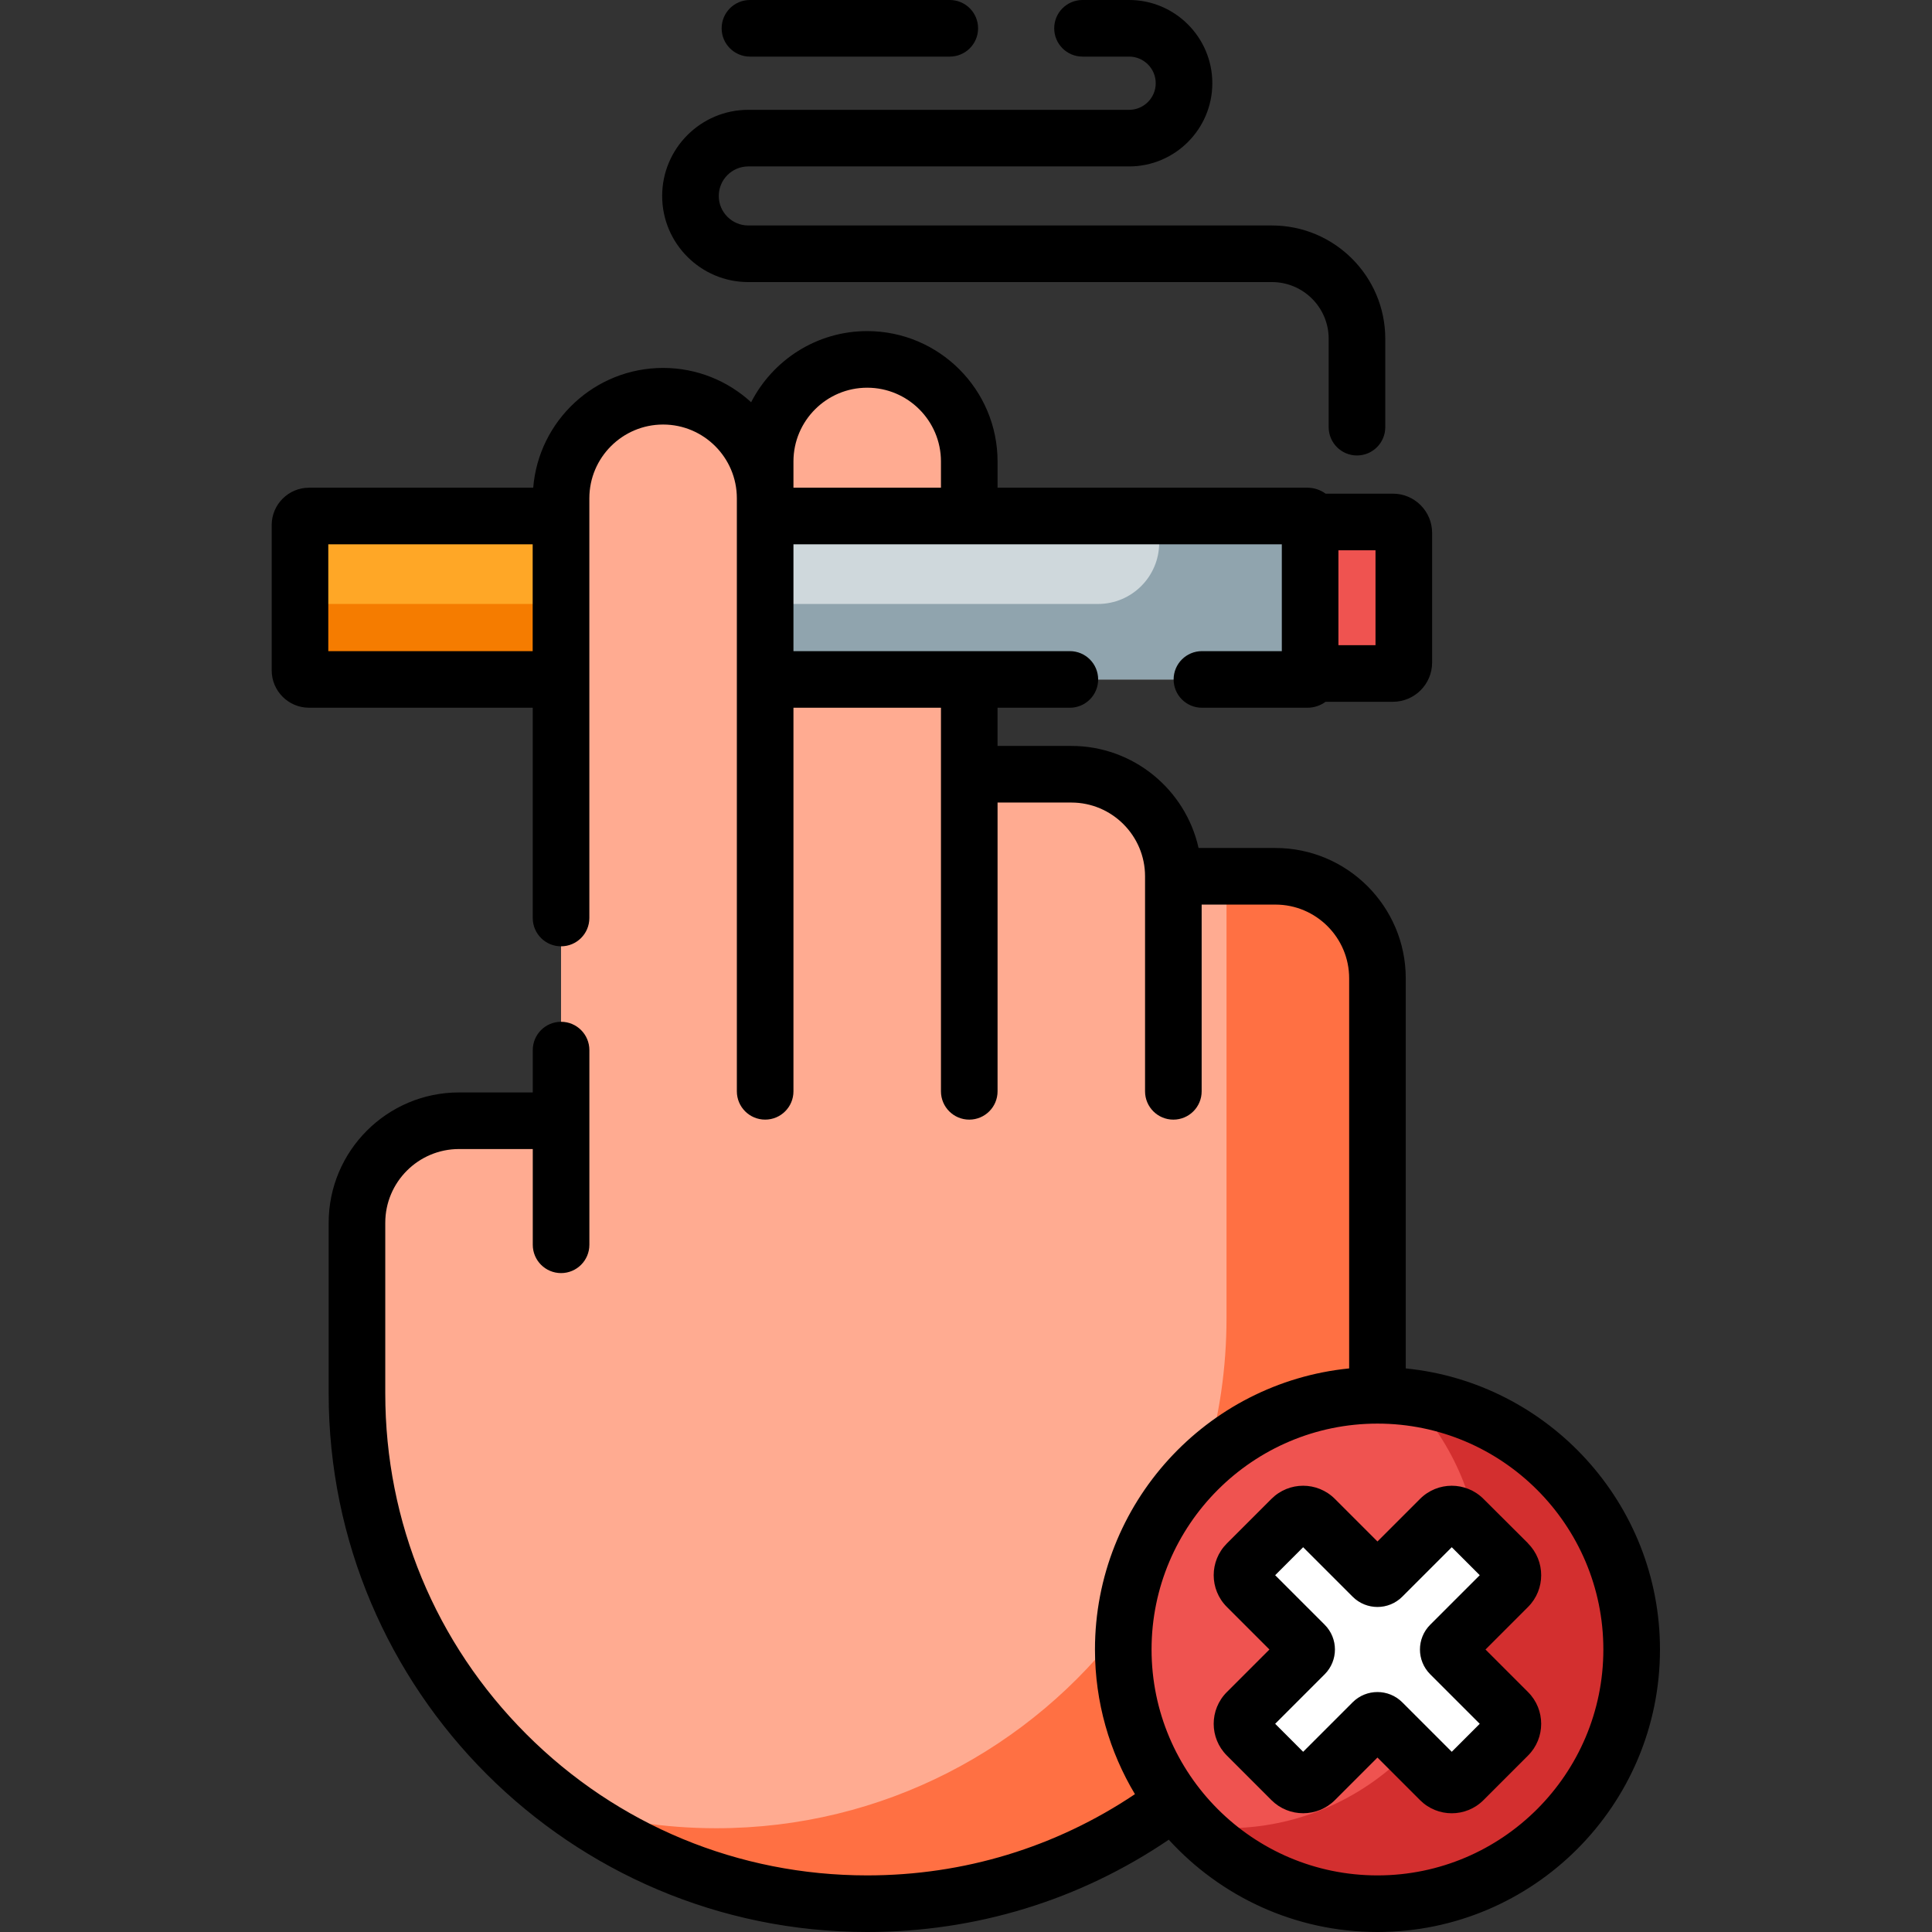 <svg height="512pt" viewBox="-72 0 512 512" width="512pt" xmlns="http://www.w3.org/2000/svg"><rect x="-72" y="0" width="512" height="512" fill="#333333" stroke="none"/><path d="m76.664 180.059h-66.766c-1.324 0-2.398-1.074-2.398-2.398v-38.512c0-1.328 1.074-2.398 2.398-2.398h66.766zm0 0" fill="#ffa726"/><path d="m275.195 178.48h21.938c1.598 0 2.891-1.297 2.891-2.895v-34.367c0-1.598-1.293-2.895-2.891-2.895h-21.938zm0 0" fill="#ef5350"/><path d="m274.473 180.059h-143.699v-43.309h143.699c.398 0 .723.32.723.723v41.863c0 .398-.324.723-.723.723zm0 0" fill="#cfd8dc"/><path d="m76.664 160.059h-69.164v17.602c0 1.324 1.074 2.398 2.398 2.398h66.766zm0 0" fill="#f57c00"/><path d="m274.473 136.746h-39.277v7.09c0 8.961-7.262 16.223-16.223 16.223h-88.199v20h143.699c.398 0 .723-.324.723-.723v-41.867c0-.398-.324-.723-.723-.723zm0 0" fill="#90a4ae"/><path d="m293.039 369.77c-37.203 0-67.363 30.16-67.363 67.363 0 15.102 4.965 29.039 13.355 40.273-22.613 17.012-50.734 27.094-81.215 27.094-74.68 0-135.219-60.539-135.219-135.223v-45.227c0-14.938 12.105-27.043 27.043-27.043h27.043v32.875-197.832c0-14.938 12.109-27.043 27.043-27.043 14.938 0 27.047 12.105 27.047 27.043v157.16-109.152h54.086v109.156-84.031h27.047c14.934 0 27.043 12.105 27.043 27.043v56.988-56.988h27.043c14.938 0 27.043 12.109 27.043 27.043zm0 0" fill="#ffab91"/><path d="m253.039 349.277c0 13.25-1.914 26.055-5.469 38.156 11.984-10.969 27.945-17.664 45.469-17.664v-110.5c0-14.938-12.105-27.043-27.043-27.043h-12.957zm0 0" fill="#ff7043"/><path d="m225.676 437.133c0-2.273.113-4.52.336-6.734-24.672 32.852-63.949 54.102-108.195 54.102-13.766 0-27.051-2.062-39.566-5.887 22.328 16.273 49.824 25.887 79.566 25.887 30.48 0 58.602-10.082 81.215-27.094-8.391-11.234-13.355-25.172-13.355-40.273zm0 0" fill="#ff7043"/><path d="m184.863 136.746v-14.457c0-14.938-12.109-27.043-27.043-27.043-14.938 0-27.047 12.105-27.047 27.043v14.457zm0 0" fill="#ffab91"/><path d="m225.676 437.133c0 37.207 30.16 67.367 67.363 67.367 37.207 0 67.367-30.16 67.367-67.367 0-37.203-30.16-67.363-67.367-67.363-37.203 0-67.363 30.16-67.363 67.363zm0 0" fill="#ef5350"/><path d="m301.445 370.309c11.73 12.125 18.961 28.625 18.961 46.824 0 37.207-30.16 67.367-67.367 67.367-2.848 0-5.648-.195-8.406-.539 12.25 12.656 29.402 20.539 48.406 20.539 37.207 0 67.367-30.16 67.367-67.367 0-34.355-25.723-62.684-58.961-66.824zm0 0" fill="#d32f2f"/><path d="m327.652 414.34-11.816-11.816c-1.715-1.715-4.492-1.715-6.207 0l-15.316 15.316c-.703.699-1.84.699-2.543 0l-15.316-15.316c-1.715-1.715-4.492-1.715-6.207 0l-11.816 11.816c-1.715 1.715-1.715 4.492 0 6.207l15.316 15.316c.699.703.699 1.84 0 2.543l-15.316 15.316c-1.715 1.715-1.715 4.492 0 6.207l11.816 11.816c1.715 1.715 4.492 1.715 6.207 0l15.316-15.316c.703-.703 1.84-.703 2.543 0l15.316 15.316c1.715 1.715 4.492 1.715 6.207 0l11.816-11.816c1.715-1.715 1.715-4.492 0-6.207l-15.316-15.316c-.703-.703-.703-1.84 0-2.543l15.316-15.316c1.711-1.715 1.711-4.492 0-6.207zm0 0" fill="#fff"/><path d="m126.305 74.754h138.785c8.281 0 15.023 6.738 15.023 15.02v23.43c0 4.141 3.355 7.5 7.5 7.5 4.141 0 7.5-3.359 7.5-7.5v-23.43c0-16.551-13.469-30.02-30.023-30.02h-138.785c-4.312 0-7.824-3.512-7.824-7.824 0-4.316 3.512-7.824 7.824-7.824h100.918c12.16 0 22.055-9.895 22.055-22.055-.004-12.156-9.895-22.051-22.055-22.051h-12.348c-4.145 0-7.5 3.359-7.5 7.5s3.355 7.5 7.5 7.5h12.348c3.891 0 7.055 3.164 7.055 7.055 0 3.887-3.164 7.051-7.055 7.051h-100.918c-12.586 0-22.824 10.238-22.824 22.824 0 12.586 10.238 22.824 22.824 22.824zm0 0"/><path d="m126.742 15h52.961c4.141 0 7.5-3.359 7.5-7.5s-3.359-7.5-7.5-7.5h-52.961c-4.145 0-7.5 3.359-7.5 7.5s3.355 7.5 7.5 7.5zm0 0"/><path d="m300.539 362.645v-103.375c0-19.047-15.496-34.543-34.543-34.543h-20.363c-3.438-15.453-17.254-27.047-33.727-27.047h-19.543v-10.121h19.16c4.145 0 7.5-3.359 7.5-7.5 0-4.145-3.355-7.5-7.5-7.5h-73.25v-28.312h129.422v28.312h-21.172c-4.141 0-7.5 3.355-7.5 7.5 0 4.141 3.359 7.5 7.5 7.5h27.949c1.805 0 3.465-.59 4.824-1.578h17.836c5.73 0 10.395-4.664 10.395-10.395v-34.367c0-5.73-4.664-10.395-10.395-10.395h-17.836c-1.355-.984-3.02-1.578-4.824-1.578h-82.109v-6.957c0-19.047-15.496-34.543-34.547-34.543-13.398 0-25.031 7.676-30.758 18.855-6.152-5.645-14.344-9.094-23.328-9.094-18.105 0-32.992 14-34.422 31.742h-59.41c-5.457 0-9.898 4.438-9.898 9.898v38.512c0 5.457 4.441 9.898 9.898 9.898h59.285v55.727c0 4.145 3.359 7.5 7.5 7.5 4.145 0 7.5-3.355 7.5-7.5v-111.234c0-10.777 8.77-19.543 19.547-19.543 10.777 0 19.543 8.766 19.543 19.543v157.16c0 4.145 3.359 7.5 7.5 7.5 4.145 0 7.5-3.355 7.5-7.5v-101.652h39.09v101.656c0 4.141 3.355 7.5 7.5 7.5 4.141 0 7.5-3.359 7.5-7.5v-76.531h19.543c10.777 0 19.543 8.766 19.543 19.543v56.988c0 4.141 3.359 7.5 7.5 7.5 4.145 0 7.5-3.359 7.5-7.5v-49.488h19.547c10.777 0 19.543 8.766 19.543 19.543v103.375c-37.773 3.777-67.363 35.742-67.363 74.492 0 14.004 3.875 27.117 10.594 38.336-21.012 14.094-45.387 21.527-70.953 21.527-34.113 0-66.188-13.285-90.312-37.41-24.121-24.121-37.406-56.195-37.406-90.312v-45.227c0-10.777 8.766-19.543 19.543-19.543h19.547v25.375c0 4.141 3.355 7.5 7.5 7.5 4.141 0 7.5-3.359 7.5-7.5v-51.598c0-4.141-3.359-7.5-7.5-7.5-4.145 0-7.5 3.359-7.5 7.5v11.223h-19.547c-19.047 0-34.543 15.496-34.543 34.543v45.227c0 78.699 64.023 142.723 142.719 142.723 28.816 0 56.293-8.438 79.918-24.461 13.703 15.02 33.422 24.461 55.305 24.461 41.281 0 74.867-33.586 74.867-74.867 0-38.75-29.594-70.715-67.367-74.488zm-8.016-191.664h-9.828v-25.156h9.828zm-223.359 1.578h-54.164v-28.309h54.164zm88.652-69.812c10.777 0 19.547 8.766 19.547 19.543v6.957h-39.09v-6.957c0-10.777 8.77-19.543 19.543-19.543zm135.223 394.254c-33.008 0-59.863-26.855-59.863-59.867 0-33.012 26.855-59.863 59.863-59.863 33.012 0 59.867 26.855 59.867 59.863 0 33.012-26.855 59.867-59.867 59.867zm0 0"/><path d="m304.324 477.051-11.285-11.285-11.281 11.285c-4.641 4.633-12.18 4.633-16.816 0l-11.816-11.82c-4.645-4.641-4.648-12.164 0-16.812l11.285-11.285-11.285-11.285c-4.645-4.645-4.645-12.164 0-16.812l11.816-11.816c4.648-4.645 12.164-4.648 16.812 0l11.285 11.285 11.285-11.285c4.645-4.645 12.164-4.648 16.812 0 12.77 12.77 11.82 11.719 11.82 11.82 4.633 4.633 4.633 12.176 0 16.809l-11.285 11.289 11.281 11.285c4.637 4.633 4.637 12.176 0 16.809l-11.816 11.82c-4.645 4.645-12.164 4.645-16.812 0zm-38.391-20.227 7.414 7.418 13.117-13.117c3.625-3.621 9.52-3.621 13.148 0l13.117 13.117 7.418-7.418-13.117-13.113c-3.633-3.633-3.637-9.516 0-13.152l13.117-13.113-7.418-7.418-13.117 13.117c-3.625 3.625-9.52 3.625-13.145 0l-13.121-13.117-7.414 7.418 13.117 13.117c3.633 3.629 3.633 9.512-.004 13.148zm0 0"/></svg>